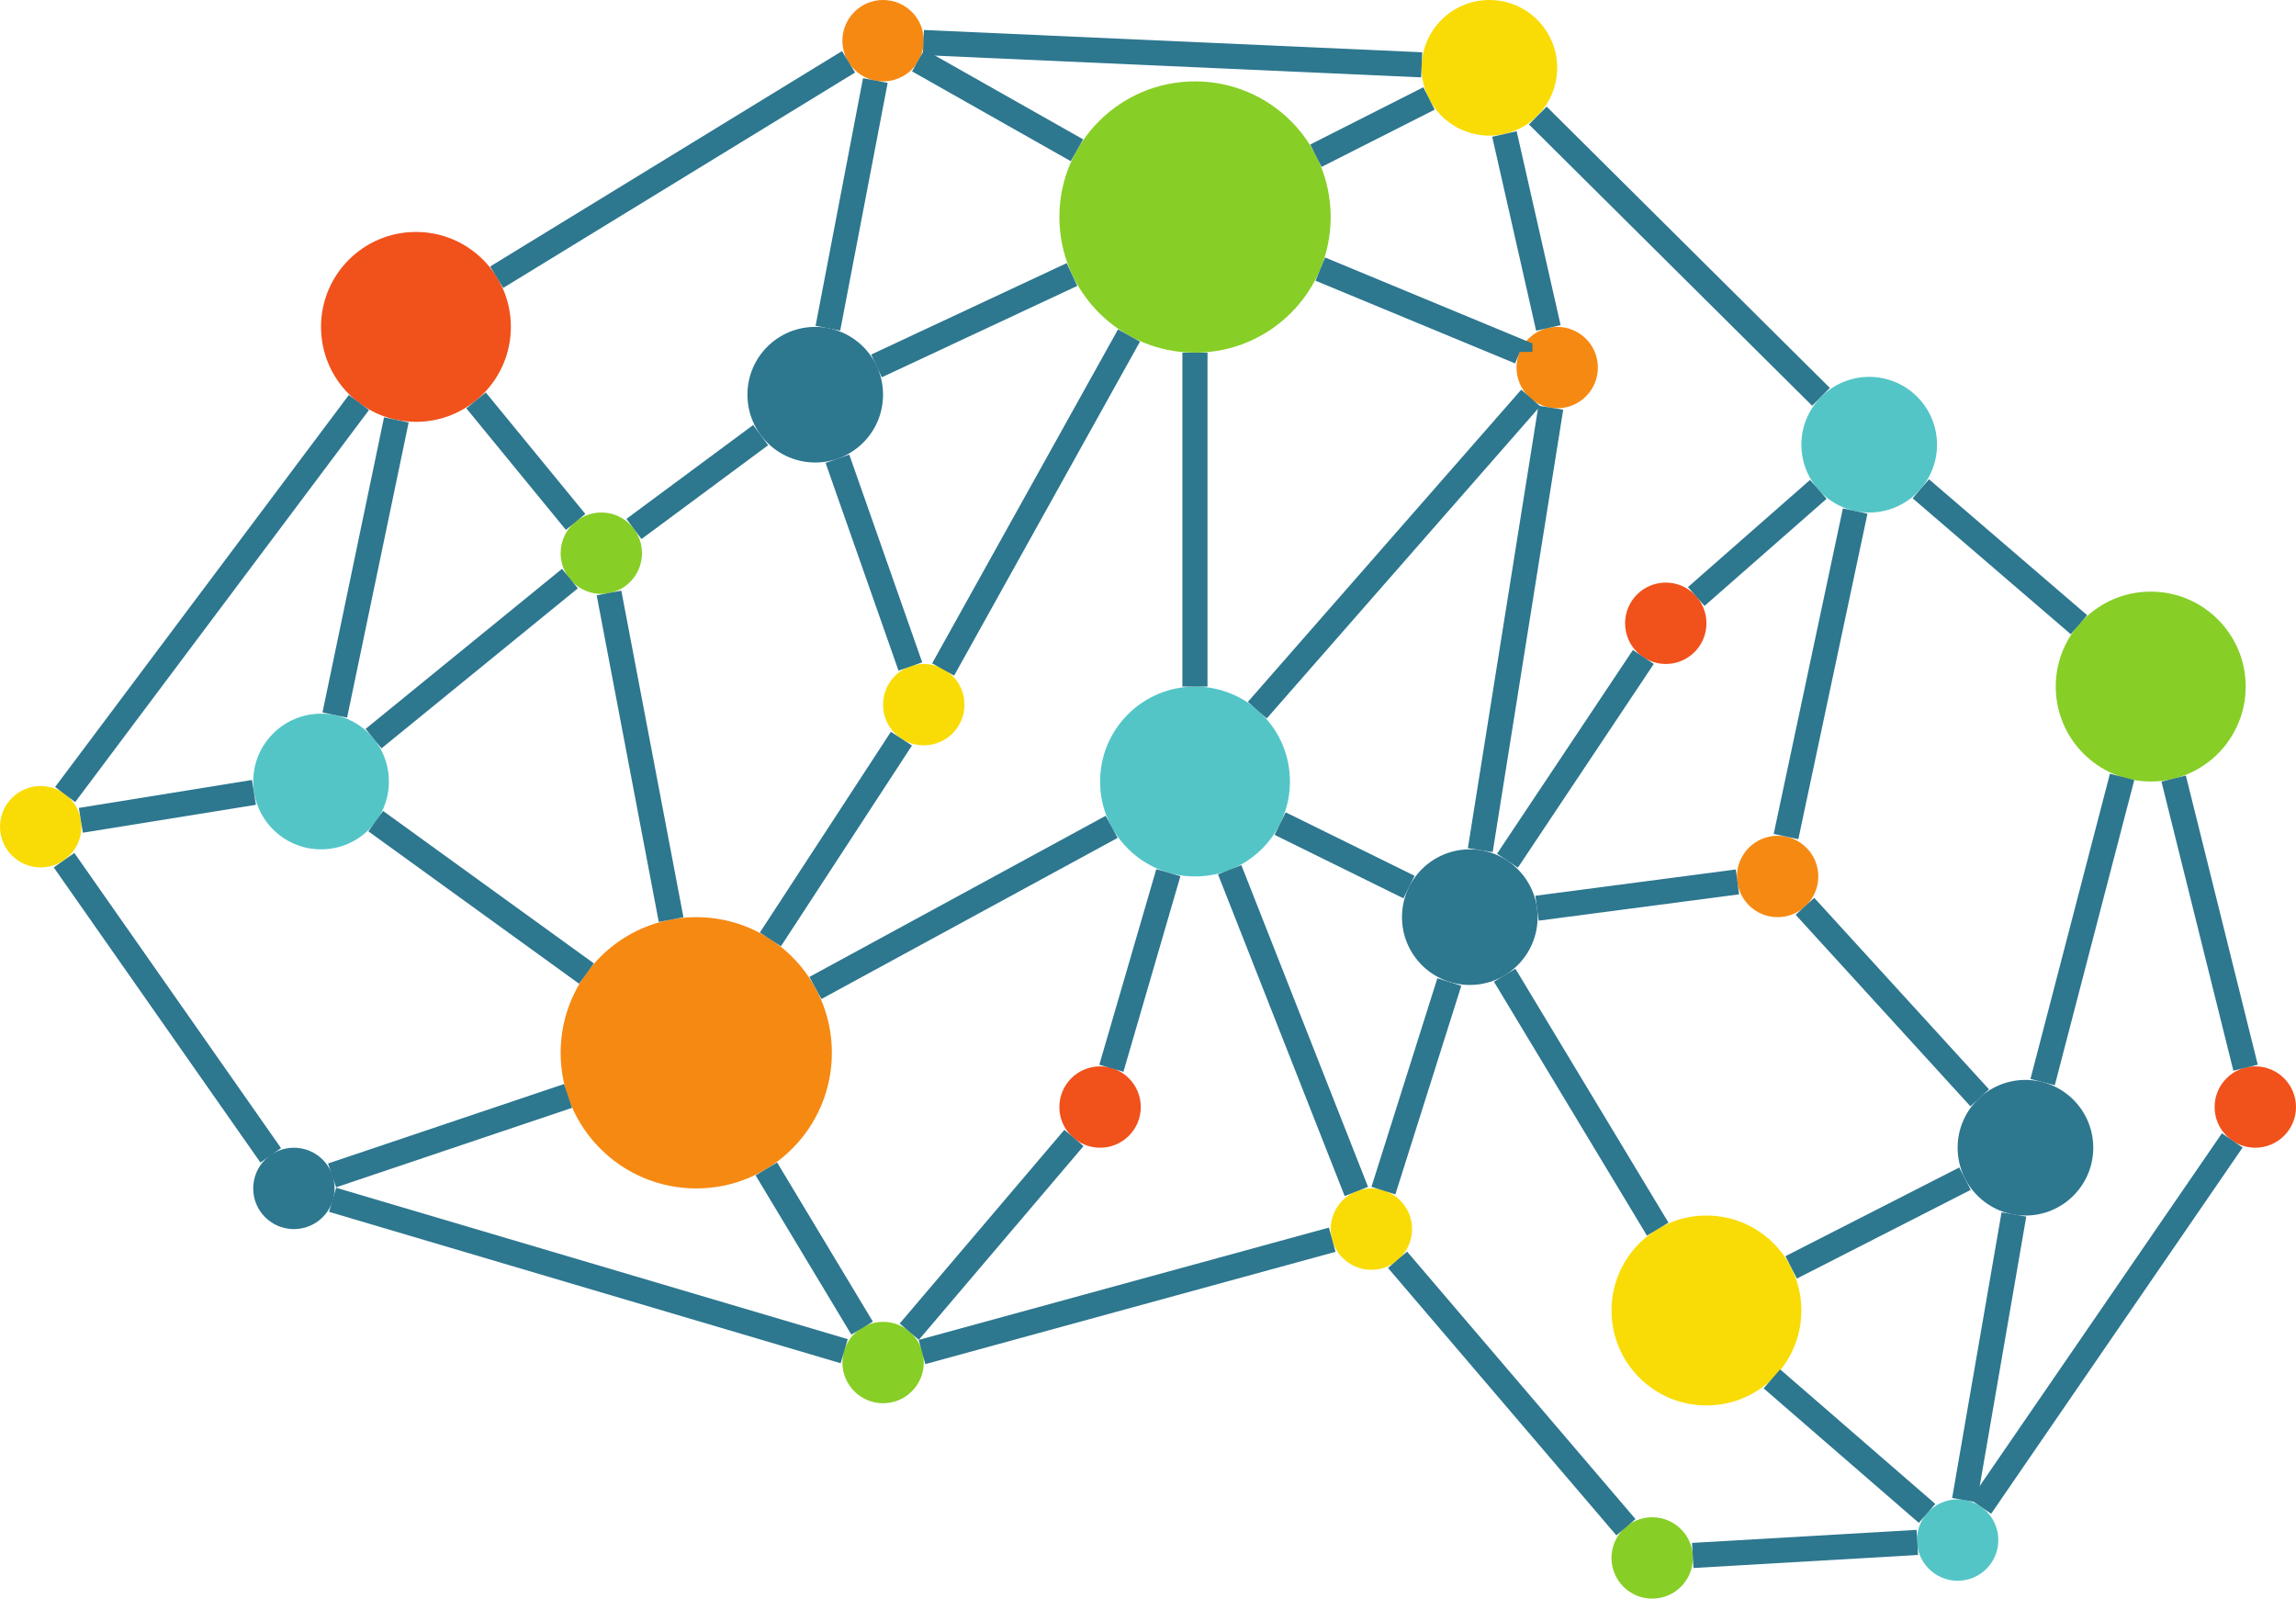 <?xml version="1.0" encoding="UTF-8" standalone="no"?>
<!-- Created with Inkscape (http://www.inkscape.org/) -->

<svg
   width="91.412"
   height="63.644"
   viewBox="0 0 91.412 63.644"
   version="1.1"
   id="SVGRoot"
   sodipodi:docname="7.svg"
   inkscape:version="1.2 (dc2aedaf03, 2022-05-15)"
   xmlns:inkscape="http://www.inkscape.org/namespaces/inkscape"
   xmlns:sodipodi="http://sodipodi.sourceforge.net/DTD/sodipodi-0.dtd"
   xmlns="http://www.w3.org/2000/svg"
   xmlns:svg="http://www.w3.org/2000/svg">
  <sodipodi:namedview
     id="namedview585"
     pagecolor="#505050"
     bordercolor="#ffffff"
     borderopacity="1"
     inkscape:showpageshadow="0"
     inkscape:pageopacity="0"
     inkscape:pagecheckerboard="1"
     inkscape:deskcolor="#505050"
     inkscape:document-units="px"
     showgrid="false"
     inkscape:zoom="4.1020923"
     inkscape:cx="29.497142"
     inkscape:cy="-57.897283"
     inkscape:window-width="1920"
     inkscape:window-height="1001"
     inkscape:window-x="-9"
     inkscape:window-y="-9"
     inkscape:window-maximized="1"
     inkscape:current-layer="layer1" />
  <defs
     id="defs580" />
  <g
     inkscape:label="Warstwa 1"
     inkscape:groupmode="layer"
     id="layer1"
     transform="translate(6.214,-53.013)">
    <path
       d="m 26.906,94.926 c 0,2.983 -2.416,5.401 -5.399,5.401 -2.984,0 -5.4,-2.419 -5.4,-5.401 0,-2.981 2.416,-5.399 5.4,-5.399 2.983,0 5.399,2.417 5.399,5.399"
       style="fill:#f68912;fill-opacity:1;fill-rule:nonzero;stroke:none;stroke-width:0.133"
       id="path120" />
    <path
       d="m 9.269,84.126 c 0,1.492 -1.211,2.701 -2.701,2.701 -1.492,0 -2.7,-1.209 -2.7,-2.701 0,-1.491 1.208,-2.7 2.7,-2.7 1.491,0 2.701,1.209 2.701,2.7"
       style="fill:#53c5c7;fill-opacity:1;fill-rule:nonzero;stroke:none;stroke-width:0.133"
       id="path122" />
    <path
       d="m -2.973,85.927 c 0,0.895 -0.725,1.62 -1.621,1.62 -0.893,0 -1.62,-0.725 -1.62,-1.62 0,-0.896 0.727,-1.62 1.62,-1.62 0.896,0 1.621,0.724 1.621,1.62"
       style="fill:#f9dc06;fill-opacity:1;fill-rule:nonzero;stroke:none;stroke-width:0.133"
       id="path124" />
    <path
       d="m 28.943,68.726 c 0,1.492 -1.208,2.7 -2.7,2.7 -1.491,0 -2.699,-1.208 -2.699,-2.7 0,-1.491 1.208,-2.699 2.699,-2.699 1.492,0 2.7,1.208 2.7,2.699"
       style="fill:#2d778f;fill-opacity:1;fill-rule:nonzero;stroke:none;stroke-width:0.133"
       id="path126" />
    <path
       d="m 65.505,105.187 c 0,2.088 -1.691,3.78 -3.779,3.78 -2.088,0 -3.78,-1.692 -3.78,-3.78 0,-2.088 1.692,-3.781 3.78,-3.781 2.088,0 3.779,1.693 3.779,3.781"
       style="fill:#f9dc06;fill-opacity:1;fill-rule:nonzero;stroke:none;stroke-width:0.133"
       id="path128" />
    <path
       d="m 7.107,100.327 c 0,0.895 -0.725,1.619 -1.62,1.619 -0.896,0 -1.62,-0.724 -1.62,-1.619 0,-0.896 0.724,-1.621 1.62,-1.621 0.895,0 1.62,0.725 1.62,1.621"
       style="fill:#2d778f;fill-opacity:1;fill-rule:nonzero;stroke:none;stroke-width:0.133"
       id="path130" />
    <path
       d="m 30.565,107.259 c 0,0.895 -0.727,1.62 -1.621,1.62 -0.892,0 -1.619,-0.725 -1.619,-1.62 0,-0.896 0.727,-1.62 1.619,-1.62 0.895,0 1.621,0.724 1.621,1.62"
       style="fill:#87ce26;fill-opacity:1;fill-rule:nonzero;stroke:none;stroke-width:0.133"
       id="path132" />
    <path
       d="m 39.205,97.087 c 0,0.895 -0.727,1.619 -1.619,1.619 -0.896,0 -1.623,-0.724 -1.623,-1.619 0,-0.896 0.727,-1.62 1.623,-1.62 0.892,0 1.619,0.724 1.619,1.62"
       style="fill:#f1511b;fill-opacity:1;fill-rule:nonzero;stroke:none;stroke-width:0.133"
       id="path134" />
    <path
       d="m 19.346,75.037 c 0,0.895 -0.724,1.62 -1.62,1.62 -0.893,0 -1.619,-0.725 -1.619,-1.62 0,-0.895 0.725,-1.62 1.619,-1.62 0.896,0 1.62,0.725 1.62,1.62"
       style="fill:#87ce26;fill-opacity:1;fill-rule:nonzero;stroke:none;stroke-width:0.133"
       id="path136" />
    <path
       d="m 14.126,66.027 c 0,2.087 -1.691,3.78 -3.78,3.78 -2.087,0 -3.779,-1.693 -3.779,-3.78 0,-2.088 1.692,-3.78 3.779,-3.78 2.089,0 3.78,1.692 3.78,3.78"
       style="fill:#f1511b;fill-opacity:1;fill-rule:nonzero;stroke:none;stroke-width:0.133"
       id="path138" />
    <path
       d="m 46.765,61.653 c 0,2.983 -2.417,5.4 -5.4,5.4 -2.984,0 -5.401,-2.417 -5.401,-5.4 0,-2.983 2.417,-5.4 5.401,-5.4 2.983,0 5.4,2.417 5.4,5.4"
       style="fill:#87ce26;fill-opacity:1;fill-rule:nonzero;stroke:none;stroke-width:0.133"
       id="path140" />
    <path
       d="m 32.185,81.067 c 0,0.895 -0.727,1.62 -1.62,1.62 -0.896,0 -1.621,-0.725 -1.621,-1.62 0,-0.896 0.725,-1.62 1.621,-1.62 0.893,0 1.62,0.724 1.62,1.62"
       style="fill:#f9dc06;fill-opacity:1;fill-rule:nonzero;stroke:none;stroke-width:0.133"
       id="path142" />
    <path
       d="m 30.565,54.633 c 0,0.895 -0.727,1.62 -1.621,1.62 -0.892,0 -1.619,-0.725 -1.619,-1.62 0,-0.895 0.727,-1.62 1.619,-1.62 0.895,0 1.621,0.725 1.621,1.62"
       style="fill:#f68912;fill-opacity:1;fill-rule:nonzero;stroke:none;stroke-width:0.133"
       id="path144" />
    <path
       d="m 55.003,89.527 c 0,1.491 -1.207,2.699 -2.699,2.699 -1.492,0 -2.7,-1.208 -2.7,-2.699 0,-1.492 1.208,-2.7 2.7,-2.7 1.492,0 2.699,1.208 2.699,2.7"
       style="fill:#2d778f;fill-opacity:1;fill-rule:nonzero;stroke:none;stroke-width:0.133"
       id="path146" />
    <path
       d="m 70.906,70.717 c 0,1.492 -1.209,2.7 -2.7,2.7 -1.489,0 -2.701,-1.208 -2.701,-2.7 0,-1.491 1.212,-2.7 2.701,-2.7 1.491,0 2.7,1.209 2.7,2.7"
       style="fill:#53c5c7;fill-opacity:1;fill-rule:nonzero;stroke:none;stroke-width:0.133"
       id="path148" />
    <path
       d="m 77.126,98.706 c 0,1.492 -1.208,2.7 -2.699,2.7 -1.492,0 -2.701,-1.208 -2.701,-2.7 0,-1.491 1.209,-2.7 2.701,-2.7 1.491,0 2.699,1.209 2.699,2.7"
       style="fill:#2d778f;fill-opacity:1;fill-rule:nonzero;stroke:none;stroke-width:0.133"
       id="path150" />
    <path
       d="m 45.143,84.126 c 0,2.088 -1.691,3.78 -3.779,3.78 -2.088,0 -3.779,-1.692 -3.779,-3.78 0,-2.087 1.691,-3.779 3.779,-3.779 2.088,0 3.779,1.692 3.779,3.779"
       style="fill:#53c5c7;fill-opacity:1;fill-rule:nonzero;stroke:none;stroke-width:0.133"
       id="path152" />
    <path
       d="m 55.783,55.713 c 0,1.491 -1.208,2.7 -2.7,2.7 -1.489,0 -2.699,-1.209 -2.699,-2.7 0,-1.491 1.209,-2.7 2.699,-2.7 1.492,0 2.7,1.209 2.7,2.7"
       style="fill:#f9dc06;fill-opacity:1;fill-rule:nonzero;stroke:none;stroke-width:0.133"
       id="path154" />
    <path
       d="m 50.005,101.946 c 0,0.895 -0.727,1.621 -1.619,1.621 -0.896,0 -1.621,-0.727 -1.621,-1.621 0,-0.893 0.725,-1.619 1.621,-1.619 0.892,0 1.619,0.725 1.619,1.619"
       style="fill:#f9dc06;fill-opacity:1;fill-rule:nonzero;stroke:none;stroke-width:0.133"
       id="path156" />
    <path
       d="m 61.187,115.037 c 0,0.895 -0.727,1.62 -1.623,1.62 -0.893,0 -1.619,-0.725 -1.619,-1.62 0,-0.895 0.725,-1.619 1.619,-1.619 0.896,0 1.623,0.724 1.623,1.619"
       style="fill:#87ce26;fill-opacity:1;fill-rule:nonzero;stroke:none;stroke-width:0.133"
       id="path158" />
    <path
       d="m 73.346,114.326 c 0,0.895 -0.724,1.62 -1.62,1.62 -0.893,0 -1.619,-0.725 -1.619,-1.62 0,-0.896 0.725,-1.62 1.619,-1.62 0.896,0 1.62,0.724 1.62,1.62"
       style="fill:#53c5c7;fill-opacity:1;fill-rule:nonzero;stroke:none;stroke-width:0.133"
       id="path160" />
    <path
       d="m 85.198,97.087 c 0,0.895 -0.727,1.619 -1.62,1.619 -0.895,0 -1.62,-0.724 -1.62,-1.619 0,-0.896 0.725,-1.62 1.62,-1.62 0.893,0 1.62,0.724 1.62,1.62"
       style="fill:#f1511b;fill-opacity:1;fill-rule:nonzero;stroke:none;stroke-width:0.133"
       id="path162" />
    <path
       d="m 61.726,77.827 c 0,0.895 -0.725,1.62 -1.619,1.62 -0.895,0 -1.62,-0.725 -1.62,-1.62 0,-0.896 0.725,-1.62 1.62,-1.62 0.893,0 1.619,0.724 1.619,1.62"
       style="fill:#f1511b;fill-opacity:1;fill-rule:nonzero;stroke:none;stroke-width:0.133"
       id="path164" />
    <path
       d="m 57.403,67.646 c 0,0.896 -0.725,1.621 -1.62,1.621 -0.895,0 -1.619,-0.725 -1.619,-1.621 0,-0.895 0.724,-1.619 1.619,-1.619 0.895,0 1.62,0.724 1.62,1.619"
       style="fill:#f68912;fill-opacity:1;fill-rule:nonzero;stroke:none;stroke-width:0.133"
       id="path166" />
    <path
       d="m 83.195,80.347 c 0,2.088 -1.693,3.779 -3.781,3.779 -2.087,0 -3.781,-1.691 -3.781,-3.779 0,-2.089 1.695,-3.78 3.781,-3.78 2.088,0 3.781,1.691 3.781,3.78"
       style="fill:#87ce26;fill-opacity:1;fill-rule:nonzero;stroke:none;stroke-width:0.133"
       id="path168" />
    <path
       d="m 66.179,87.906 c 0,0.896 -0.725,1.621 -1.62,1.621 -0.892,0 -1.619,-0.725 -1.619,-1.621 0,-0.895 0.727,-1.619 1.619,-1.619 0.895,0 1.62,0.724 1.62,1.619"
       style="fill:#f68912;fill-opacity:1;fill-rule:nonzero;stroke:none;stroke-width:0.133"
       id="path170" />
    <path
       d="m -3.221,84.946 -0.799,-0.601 11.695,-15.607 0.8,0.6 -11.696,15.608"
       style="fill:#2d778f;fill-opacity:1;fill-rule:nonzero;stroke:none;stroke-width:0.133"
       id="path172" />
    <path
       d="m -2.915,86.165 -0.159,-0.987 6.891,-1.113 0.159,0.988 -6.891,1.112"
       style="fill:#2d778f;fill-opacity:1;fill-rule:nonzero;stroke:none;stroke-width:0.133"
       id="path174" />
    <path
       d="m 16.317,74.109 -3.964,-4.839 0.773,-0.633 3.964,4.837 -0.773,0.635"
       style="fill:#2d778f;fill-opacity:1;fill-rule:nonzero;stroke:none;stroke-width:0.133"
       id="path176" />
    <path
       d="m 8.974,82.807 -0.633,-0.775 7.82,-6.372 0.632,0.775 -7.819,6.372"
       style="fill:#2d778f;fill-opacity:1;fill-rule:nonzero;stroke:none;stroke-width:0.133"
       id="path178" />
    <path
       d="m 7.605,81.583 -0.98,-0.205 2.451,-11.751 0.98,0.205 -2.451,11.751"
       style="fill:#2d778f;fill-opacity:1;fill-rule:nonzero;stroke:none;stroke-width:0.133"
       id="path180" />
    <path
       d="m 13.821,64.475 -0.521,-0.852 14.009,-8.576 0.521,0.853 -14.009,8.575"
       style="fill:#2d778f;fill-opacity:1;fill-rule:nonzero;stroke:none;stroke-width:0.133"
       id="path182" />
    <path
       d="m 36.417,59.43 -6.319,-3.575 0.492,-0.869 6.319,3.575 -0.492,0.869"
       style="fill:#2d778f;fill-opacity:1;fill-rule:nonzero;stroke:none;stroke-width:0.133"
       id="path184" />
    <path
       d="m 46.402,59.658 -0.451,-0.892 4.503,-2.28 0.451,0.892 -4.503,2.28"
       style="fill:#2d778f;fill-opacity:1;fill-rule:nonzero;stroke:none;stroke-width:0.133"
       id="path186" />
    <path
       d="m 41.861,80.347 h -1 V 67.053 h 1 v 13.295"
       style="fill:#2d778f;fill-opacity:1;fill-rule:nonzero;stroke:none;stroke-width:0.133"
       id="path188" />
    <path
       d="m 26.489,92.785 -0.477,-0.879 11.795,-6.415 0.476,0.879 -11.793,6.415"
       style="fill:#2d778f;fill-opacity:1;fill-rule:nonzero;stroke:none;stroke-width:0.133"
       id="path190" />
    <path
       d="m 31.774,79.91 -0.876,-0.487 7.4,-13.295 0.875,0.485 -7.399,13.296"
       style="fill:#2d778f;fill-opacity:1;fill-rule:nonzero;stroke:none;stroke-width:0.133"
       id="path192" />
    <path
       d="m 28.893,68.034 -0.424,-0.905 7.785,-3.64 0.424,0.905 -7.785,3.64"
       style="fill:#2d778f;fill-opacity:1;fill-rule:nonzero;stroke:none;stroke-width:0.133"
       id="path194" />
    <path
       d="m 27.238,66.174 -0.981,-0.189 1.889,-9.86 0.981,0.189 -1.889,9.86"
       style="fill:#2d778f;fill-opacity:1;fill-rule:nonzero;stroke:none;stroke-width:0.133"
       id="path196" />
    <path
       d="m 19.325,74.474 -0.597,-0.804 5.045,-3.737 0.596,0.804 -5.044,3.737"
       style="fill:#2d778f;fill-opacity:1;fill-rule:nonzero;stroke:none;stroke-width:0.133"
       id="path198" />
    <path
       d="m 20.014,89.717 -2.472,-13.003 0.981,-0.187 2.473,13.003 -0.983,0.187"
       style="fill:#2d778f;fill-opacity:1;fill-rule:nonzero;stroke:none;stroke-width:0.133"
       id="path200" />
    <path
       d="m 16.842,92.178 -8.391,-6.069 0.587,-0.811 8.391,6.069 -0.587,0.811"
       style="fill:#2d778f;fill-opacity:1;fill-rule:nonzero;stroke:none;stroke-width:0.133"
       id="path202" />
    <path
       d="m 7.166,100.282 -0.321,-0.948 9.397,-3.164 0.32,0.948 -9.396,3.164"
       style="fill:#2d778f;fill-opacity:1;fill-rule:nonzero;stroke:none;stroke-width:0.133"
       id="path204" />
    <path
       d="m 4.155,99.297 -8.229,-11.751 0.82,-0.575 8.229,11.751 -0.82,0.575"
       style="fill:#2d778f;fill-opacity:1;fill-rule:nonzero;stroke:none;stroke-width:0.133"
       id="path206" />
    <path
       d="m 27.681,106.146 -3.812,-6.339 0.856,-0.516 3.813,6.339 -0.857,0.516"
       style="fill:#2d778f;fill-opacity:1;fill-rule:nonzero;stroke:none;stroke-width:0.133"
       id="path208" />
    <path
       d="m 30.369,106.353 -0.763,-0.648 6.556,-7.711 0.763,0.647 -6.556,7.712"
       style="fill:#2d778f;fill-opacity:1;fill-rule:nonzero;stroke:none;stroke-width:0.133"
       id="path210" />
    <path
       d="m 24.878,90.686 -0.839,-0.547 5.216,-7.992 0.839,0.547 -5.216,7.992"
       style="fill:#2d778f;fill-opacity:1;fill-rule:nonzero;stroke:none;stroke-width:0.133"
       id="path212" />
    <path
       d="m 29.559,79.713 -2.904,-8.272 0.943,-0.331 2.904,8.272 -0.943,0.331"
       style="fill:#2d778f;fill-opacity:1;fill-rule:nonzero;stroke:none;stroke-width:0.133"
       id="path214" />
    <path
       d="m 49.662,88.777 -5.131,-2.527 0.443,-0.897 5.131,2.527 -0.443,0.897"
       style="fill:#2d778f;fill-opacity:1;fill-rule:nonzero;stroke:none;stroke-width:0.133"
       id="path216" />
    <path
       d="m 38.514,95.682 -0.96,-0.28 2.268,-7.787 0.96,0.28 -2.268,7.787"
       style="fill:#2d778f;fill-opacity:1;fill-rule:nonzero;stroke:none;stroke-width:0.133"
       id="path218" />
    <path
       d="m 30.626,107.321 -0.263,-0.964 16.331,-4.471 0.263,0.964 -16.331,4.471"
       style="fill:#2d778f;fill-opacity:1;fill-rule:nonzero;stroke:none;stroke-width:0.133"
       id="path220" />
    <path
       d="m 27.254,107.286 -20.368,-6.027 0.283,-0.959 20.369,6.027 -0.284,0.959"
       style="fill:#2d778f;fill-opacity:1;fill-rule:nonzero;stroke:none;stroke-width:0.133"
       id="path222" />
    <path
       d="m 47.322,100.629 -5.044,-12.809 0.931,-0.365 5.043,12.808 -0.929,0.367"
       style="fill:#2d778f;fill-opacity:1;fill-rule:nonzero;stroke:none;stroke-width:0.133"
       id="path224" />
    <path
       d="m 49.341,100.563 -0.952,-0.3 2.624,-8.305 0.953,0.3 -2.625,8.305"
       style="fill:#2d778f;fill-opacity:1;fill-rule:nonzero;stroke:none;stroke-width:0.133"
       id="path226" />
    <path
       d="m 54.107,67.481 -7.947,-3.293 0.383,-0.924 8.255,3.423 v 0.333 l -0.503,0.005 -0.188,0.456"
       style="fill:#2d778f;fill-opacity:1;fill-rule:nonzero;stroke:none;stroke-width:0.133"
       id="path228" />
    <path
       d="m 53.215,86.938 -0.988,-0.159 2.809,-17.613 0.987,0.157 -2.808,17.615"
       style="fill:#2d778f;fill-opacity:1;fill-rule:nonzero;stroke:none;stroke-width:0.133"
       id="path230" />
    <path
       d="M 44.221,81.615 43.467,80.957 54.353,68.526 55.106,69.185 44.221,81.615"
       style="fill:#2d778f;fill-opacity:1;fill-rule:nonzero;stroke:none;stroke-width:0.133"
       id="path232" />
    <path
       d="m 54.945,66.179 -1.749,-7.721 0.973,-0.221 1.751,7.721 -0.975,0.221"
       style="fill:#2d778f;fill-opacity:1;fill-rule:nonzero;stroke:none;stroke-width:0.133"
       id="path234" />
    <path
       d="m 50.366,56.093 -19.839,-0.887 0.044,-0.999 19.839,0.887 -0.044,0.999"
       style="fill:#2d778f;fill-opacity:1;fill-rule:nonzero;stroke:none;stroke-width:0.133"
       id="path236" />
    <path
       d="m 65.934,69.167 -11.275,-11.2 0.705,-0.709 11.275,11.199 -0.705,0.711"
       style="fill:#2d778f;fill-opacity:1;fill-rule:nonzero;stroke:none;stroke-width:0.133"
       id="path238" />
    <path
       d="m 76.231,78.263 -6.296,-5.411 0.651,-0.759 6.297,5.412 -0.652,0.757"
       style="fill:#2d778f;fill-opacity:1;fill-rule:nonzero;stroke:none;stroke-width:0.133"
       id="path240" />
    <path
       d="m 82.705,95.641 -2.864,-11.512 0.972,-0.24 2.863,11.512 -0.971,0.24"
       style="fill:#2d778f;fill-opacity:1;fill-rule:nonzero;stroke:none;stroke-width:0.133"
       id="path242" />
    <path
       d="m 73.061,113.279 -0.825,-0.567 10.012,-14.58 0.825,0.565 -10.012,14.581"
       style="fill:#2d778f;fill-opacity:1;fill-rule:nonzero;stroke:none;stroke-width:0.133"
       id="path244" />
    <path
       d="m 61.209,115.438 -0.057,-0.999 8.941,-0.519 0.057,0.999 -8.941,0.519"
       style="fill:#2d778f;fill-opacity:1;fill-rule:nonzero;stroke:none;stroke-width:0.133"
       id="path246" />
    <path
       d="m 58.141,114.141 -9.093,-10.648 0.76,-0.651 9.093,10.649 -0.76,0.649"
       style="fill:#2d778f;fill-opacity:1;fill-rule:nonzero;stroke:none;stroke-width:0.133"
       id="path248" />
    <path
       d="m 59.357,102.205 -6.092,-10.109 0.856,-0.515 6.093,10.108 -0.857,0.516"
       style="fill:#2d778f;fill-opacity:1;fill-rule:nonzero;stroke:none;stroke-width:0.133"
       id="path250" />
    <path
       d="m 65.327,103.915 -0.456,-0.891 6.921,-3.532 0.456,0.891 -6.921,3.532"
       style="fill:#2d778f;fill-opacity:1;fill-rule:nonzero;stroke:none;stroke-width:0.133"
       id="path252" />
    <path
       d="m 72.235,97.057 -6.957,-7.624 0.74,-0.675 6.957,7.624 -0.74,0.675"
       style="fill:#2d778f;fill-opacity:1;fill-rule:nonzero;stroke:none;stroke-width:0.133"
       id="path254" />
    <path
       d="m 55.045,89.666 -0.131,-0.991 7.981,-1.048 0.131,0.991 -7.981,1.048"
       style="fill:#2d778f;fill-opacity:1;fill-rule:nonzero;stroke:none;stroke-width:0.133"
       id="path256" />
    <path
       d="m 54.218,87.557 -0.831,-0.555 5.411,-8.111 0.831,0.555 -5.411,8.111"
       style="fill:#2d778f;fill-opacity:1;fill-rule:nonzero;stroke:none;stroke-width:0.133"
       id="path258" />
    <path
       d="m 61.649,77.137 -0.659,-0.751 4.86,-4.267 0.659,0.752 -4.86,4.265"
       style="fill:#2d778f;fill-opacity:1;fill-rule:nonzero;stroke:none;stroke-width:0.133"
       id="path260" />
    <path
       d="m 65.383,86.422 -0.98,-0.208 2.755,-12.96 0.979,0.209 -2.753,12.959"
       style="fill:#2d778f;fill-opacity:1;fill-rule:nonzero;stroke:none;stroke-width:0.133"
       id="path262" />
    <path
       d="m 75.595,96.219 -0.969,-0.252 3.164,-12.151 0.969,0.253 -3.164,12.149"
       style="fill:#2d778f;fill-opacity:1;fill-rule:nonzero;stroke:none;stroke-width:0.133"
       id="path264" />
    <path
       d="m 70.182,113.642 -6.179,-5.356 0.657,-0.756 6.177,5.357 -0.656,0.755"
       style="fill:#2d778f;fill-opacity:1;fill-rule:nonzero;stroke:none;stroke-width:0.133"
       id="path266" />
    <path
       d="m 72.493,112.822 -0.985,-0.171 1.967,-11.372 0.984,0.169 -1.965,11.373"
       style="fill:#2d778f;fill-opacity:1;fill-rule:nonzero;stroke:none;stroke-width:0.133"
       id="path268" />
  </g>
</svg>
